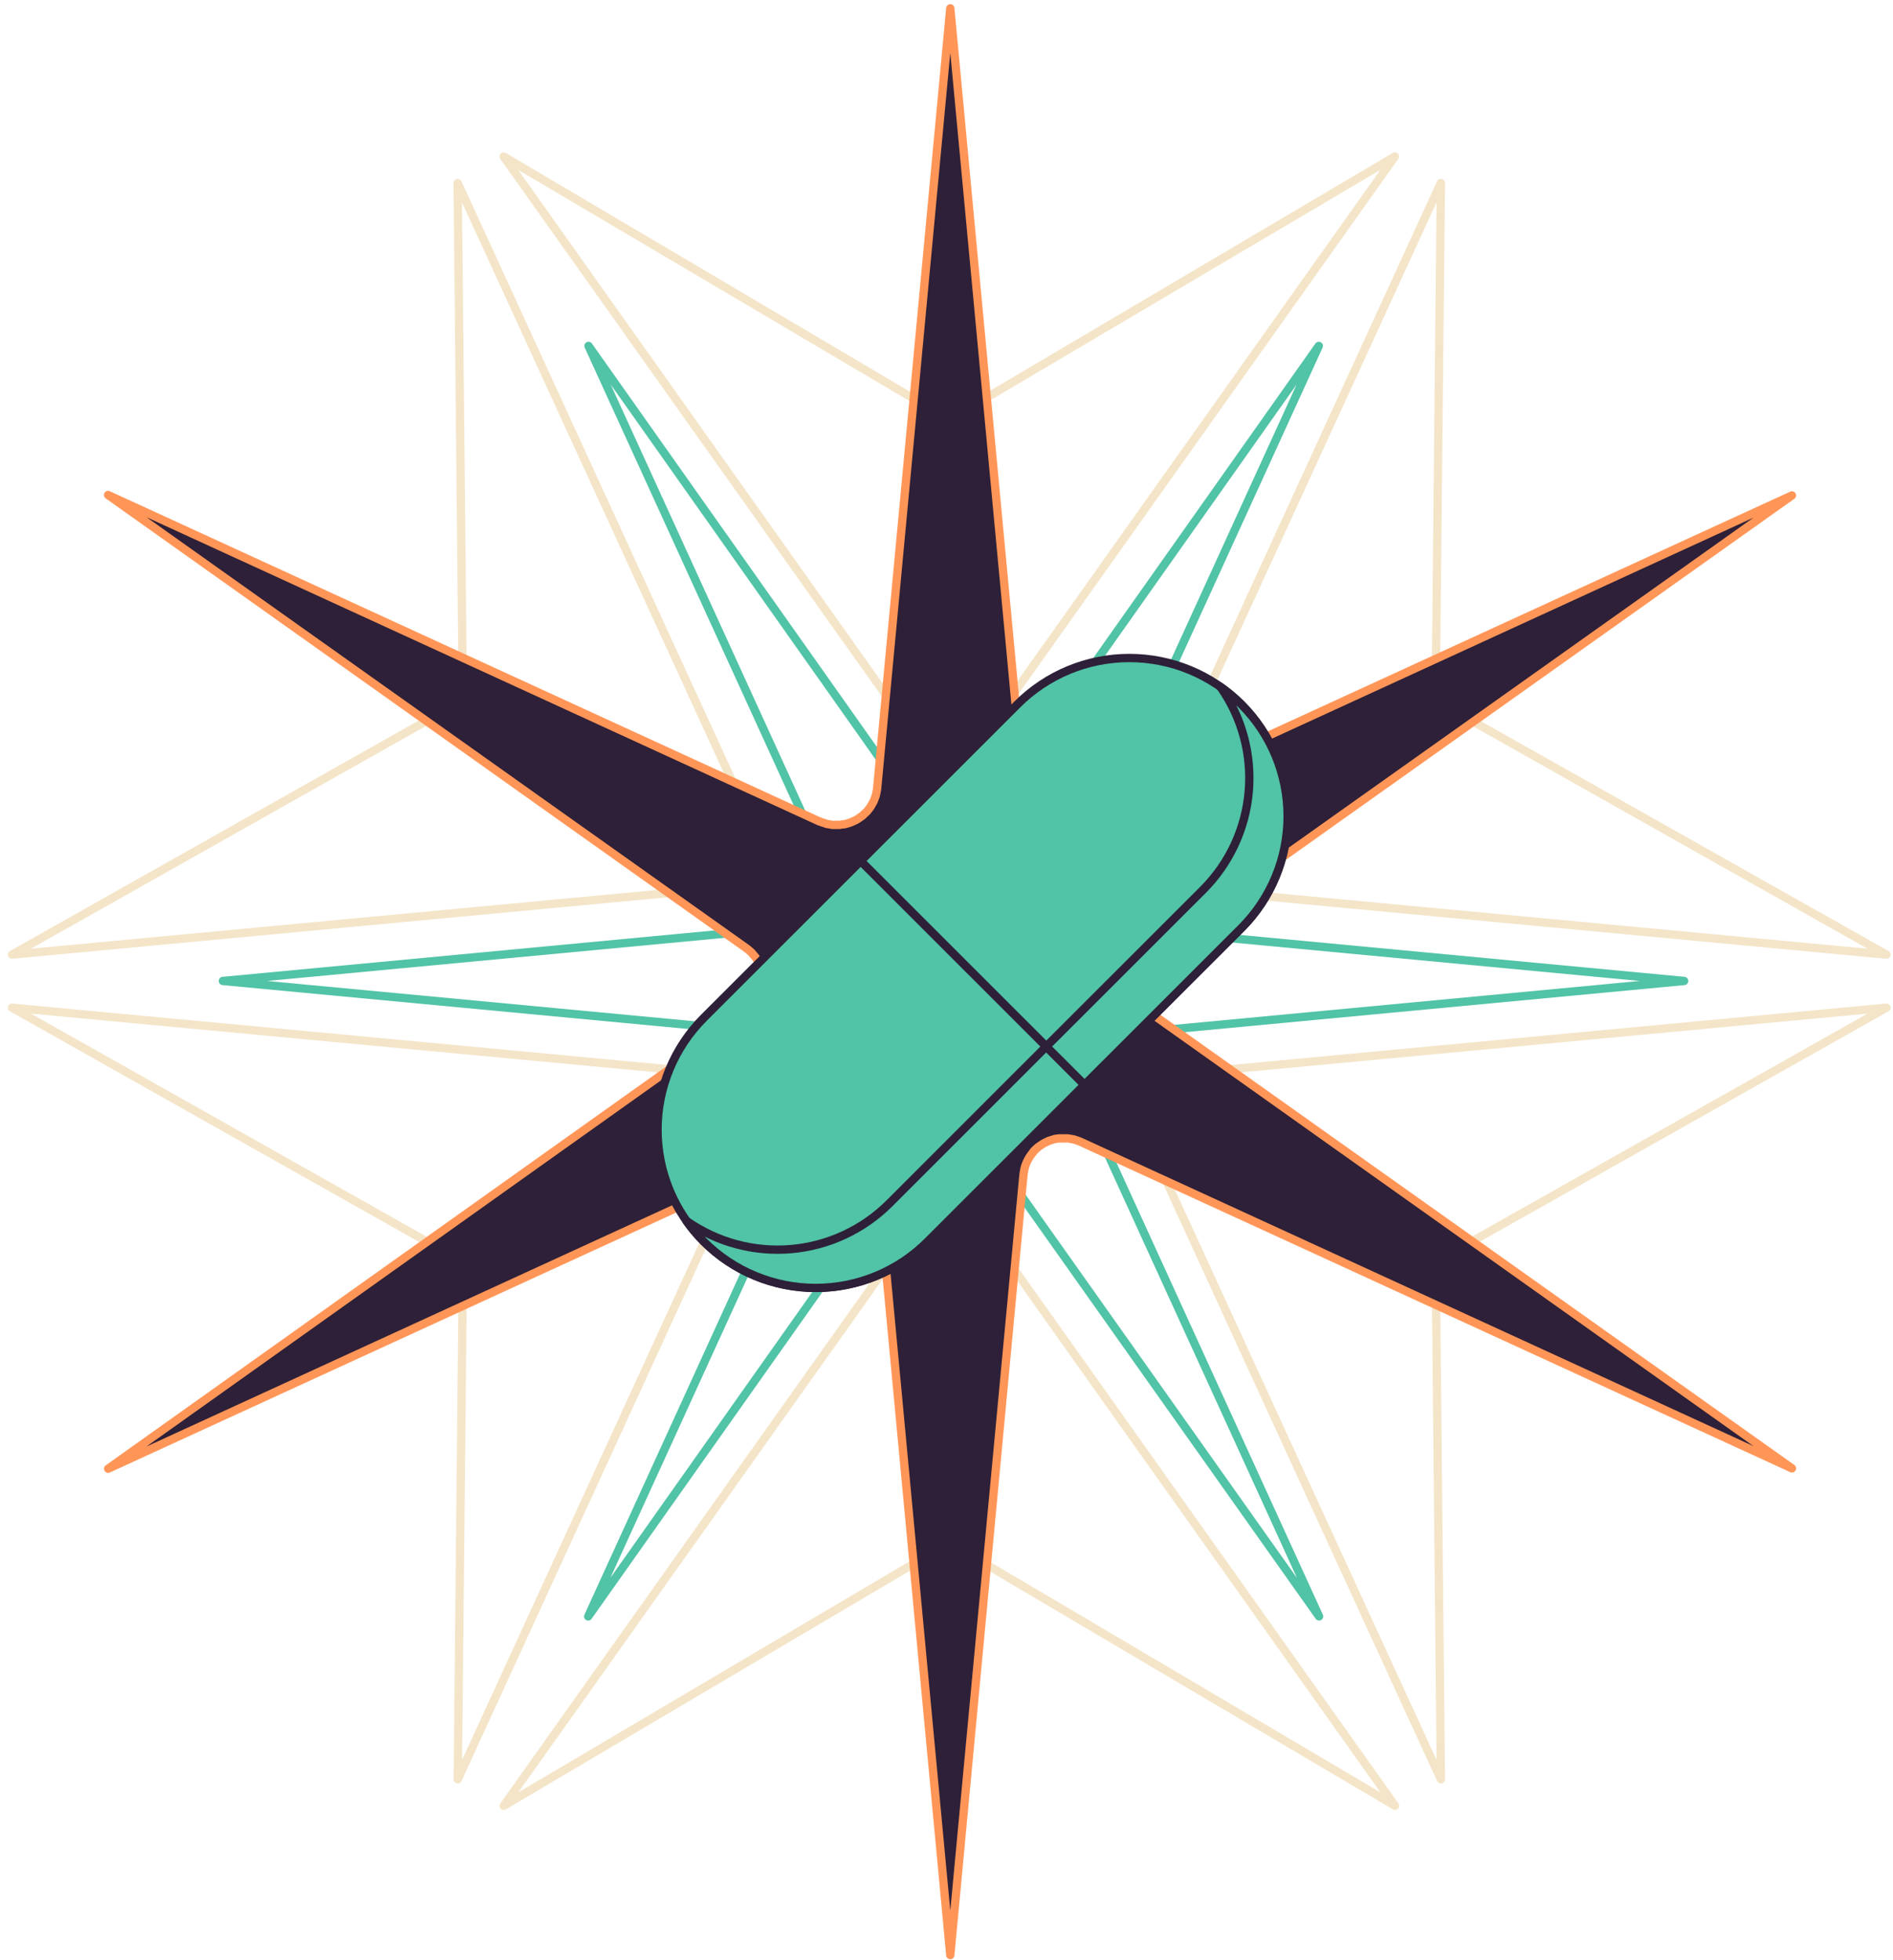 <svg width="228" height="236" viewBox="0 0 228 236" fill="none" xmlns="http://www.w3.org/2000/svg">
<path d="M114.342 141.859V185.765M114.342 141.859L168.023 217.459L114.342 185.765M114.342 141.859L60.668 217.459L114.342 185.765M93.789 106.296L55.747 84.344M93.789 106.296L1.444 114.959L55.747 84.344M93.789 106.296L55.119 22.034L55.747 84.344M114.33 94.446V50.54M114.33 94.446L60.656 18.84L114.33 50.54M114.33 94.446L168.011 18.84L114.33 50.54M134.872 106.296L172.913 84.344M134.872 106.296L173.542 22.034L172.913 84.344M134.872 106.296L227.216 114.959L172.913 84.344M134.872 130.003L172.913 151.956L227.216 121.346L134.872 130.003ZM134.872 130.003L172.919 151.956L173.542 214.265L134.872 130.003ZM93.801 130.003L55.759 151.956L55.131 214.265L93.801 130.003ZM1.444 121.346L55.747 151.956L93.789 130.003L1.444 121.346Z" stroke="#F4E5C9" stroke-linecap="round" stroke-linejoin="round"/>
<path d="M117.815 136.661C117.734 136.551 117.647 136.446 117.555 136.345C117.511 136.302 117.479 136.247 117.436 136.204C117.392 136.16 117.241 136.036 117.138 135.949L116.992 135.824C116.9 135.758 116.802 135.704 116.71 135.649C116.618 135.595 116.57 135.552 116.494 135.514L116.25 135.41C116.147 135.367 116.05 135.318 115.947 135.285L115.714 135.231C115.611 135.202 115.506 135.178 115.401 135.16C115.305 135.146 115.21 135.137 115.114 135.133C115.011 135.133 114.913 135.133 114.816 135.133C114.719 135.133 114.616 135.133 114.518 135.133C114.422 135.137 114.326 135.146 114.231 135.16C114.126 135.178 114.021 135.202 113.918 135.231L113.685 135.285L113.382 135.41L113.138 135.514L112.916 135.655C112.821 135.706 112.729 135.762 112.64 135.824C112.586 135.862 112.537 135.916 112.483 135.959C112.429 136.003 112.288 136.117 112.196 136.204L112.072 136.351C111.981 136.449 111.896 136.553 111.817 136.661L70.844 194.653L100.359 130.018V129.991C100.407 129.879 100.449 129.764 100.484 129.648C100.484 129.577 100.538 129.507 100.559 129.436C100.581 129.365 100.603 129.224 100.619 129.121C100.635 129.017 100.657 128.947 100.667 128.86C100.678 128.773 100.667 128.68 100.667 128.593C100.667 128.506 100.667 128.376 100.667 128.267C100.667 128.158 100.668 128.121 100.641 128.044C100.613 127.968 100.64 127.8 100.592 127.68C100.592 127.604 100.548 127.539 100.532 127.468C100.516 127.397 100.473 127.245 100.429 127.137C100.386 127.028 100.354 126.968 100.316 126.887C100.278 126.805 100.229 126.696 100.175 126.604C100.121 126.511 100.072 126.446 100.013 126.364C99.962 126.28 99.906 126.198 99.845 126.12C99.777 126.04 99.705 125.964 99.628 125.892C99.574 125.832 99.52 125.767 99.46 125.707C99.385 125.636 99.298 125.582 99.217 125.517C99.136 125.451 99.071 125.397 98.99 125.348C98.909 125.299 98.86 125.277 98.795 125.239C98.73 125.201 98.584 125.114 98.475 125.065L98.329 125.016C98.198 124.96 98.062 124.912 97.923 124.875C97.875 124.863 97.826 124.854 97.777 124.848C97.633 124.812 97.487 124.786 97.339 124.772L26.846 118.129L97.317 111.486C97.51 111.467 97.702 111.434 97.891 111.388H97.945C98.115 111.342 98.281 111.286 98.443 111.219L98.524 111.181C98.681 111.111 98.833 111.029 98.979 110.937L99.033 110.904C99.168 110.812 99.304 110.708 99.433 110.6L99.471 110.567C99.471 110.567 99.471 110.567 99.498 110.567C99.525 110.567 99.612 110.448 99.666 110.388C99.743 110.316 99.815 110.24 99.883 110.16C99.948 110.078 99.996 109.996 100.051 109.915C100.11 109.837 100.164 109.755 100.213 109.67C100.267 109.583 100.305 109.485 100.354 109.393C100.402 109.301 100.435 109.23 100.467 109.143C100.507 109.032 100.542 108.92 100.57 108.806C100.57 108.735 100.613 108.67 100.63 108.599C100.63 108.48 100.662 108.36 100.678 108.235C100.695 108.11 100.678 108.088 100.705 108.012C100.732 107.936 100.705 107.795 100.705 107.686C100.705 107.577 100.705 107.512 100.705 107.425C100.705 107.338 100.673 107.251 100.657 107.164C100.643 107.058 100.623 106.953 100.597 106.849C100.597 106.778 100.543 106.707 100.521 106.631C100.5 106.555 100.446 106.403 100.397 106.289L70.882 41.653L111.855 99.646L111.936 99.749C112.017 99.855 112.104 99.957 112.196 100.054L112.326 100.179C112.418 100.266 112.51 100.347 112.608 100.423L112.738 100.521C112.881 100.624 113.031 100.716 113.187 100.798H113.219C113.371 100.875 113.529 100.94 113.69 100.994H113.75H113.836C113.961 101.032 114.085 101.059 114.215 101.086L114.367 101.114C114.535 101.137 114.705 101.15 114.875 101.152C115.046 101.15 115.216 101.137 115.384 101.114L115.536 101.086C115.66 101.059 115.79 101.032 115.915 100.994H116.001H116.061C116.222 100.94 116.38 100.875 116.532 100.798C116.689 100.716 116.841 100.624 116.986 100.521L117.111 100.423C117.211 100.348 117.307 100.266 117.398 100.179L117.522 100.059C117.614 99.961 117.701 99.858 117.787 99.749L117.869 99.646L158.842 41.653L129.322 106.289C129.273 106.403 129.235 106.517 129.197 106.631C129.167 106.702 129.142 106.775 129.121 106.849C129.094 106.952 129.078 107.061 129.062 107.164C129.046 107.267 129.024 107.338 129.013 107.425C129.002 107.512 129.013 107.599 129.013 107.692C129.008 107.798 129.008 107.905 129.013 108.012C129.008 108.086 129.008 108.161 129.013 108.235C129.021 108.358 129.037 108.479 129.062 108.599C129.062 108.67 129.105 108.735 129.121 108.806C129.15 108.92 129.184 109.032 129.224 109.143C129.257 109.23 129.3 109.306 129.338 109.393C129.379 109.488 129.426 109.581 129.479 109.67C129.527 109.757 129.581 109.833 129.635 109.915C129.69 109.996 129.744 110.078 129.809 110.16C129.874 110.241 129.95 110.312 130.02 110.388C130.09 110.464 130.128 110.513 130.193 110.567H130.22L130.258 110.6C130.384 110.709 130.518 110.809 130.659 110.899L130.707 110.937C130.855 111.028 131.009 111.11 131.167 111.181L131.248 111.219C131.409 111.286 131.573 111.342 131.741 111.388H131.801C131.989 111.434 132.181 111.467 132.374 111.486L202.846 118.129L132.353 124.772C132.214 124.787 132.077 124.811 131.941 124.842C131.887 124.842 131.828 124.842 131.774 124.875C131.646 124.91 131.521 124.953 131.4 125.005C131.339 125.024 131.28 125.046 131.221 125.071C131.119 125.118 131.02 125.171 130.924 125.228C130.848 125.266 130.772 125.305 130.702 125.348C130.626 125.4 130.554 125.456 130.485 125.517C130.398 125.574 130.315 125.637 130.236 125.707C130.171 125.767 130.123 125.832 130.063 125.892C130.004 125.952 129.917 126.038 129.852 126.12C129.787 126.202 129.738 126.283 129.679 126.364C129.619 126.446 129.565 126.522 129.516 126.604C129.468 126.685 129.424 126.794 129.381 126.887C129.338 126.979 129.3 127.05 129.267 127.137C129.235 127.224 129.197 127.359 129.165 127.468C129.132 127.577 129.116 127.604 129.1 127.68C129.075 127.802 129.059 127.926 129.051 128.05C129.045 128.124 129.045 128.198 129.051 128.273C129.046 128.38 129.046 128.486 129.051 128.593C129.051 128.68 129.051 128.773 129.051 128.86C129.062 128.946 129.078 129.031 129.1 129.115C129.114 129.223 129.134 129.33 129.159 129.436C129.18 129.508 129.205 129.579 129.235 129.648C129.267 129.765 129.309 129.88 129.359 129.991C129.359 129.991 129.359 129.99 129.359 130.018L158.874 194.648L117.815 136.661Z" stroke="#51C3A6" stroke-linecap="round" stroke-linejoin="round"/>
<path d="M89.891 122.172C90.036 122.065 90.176 121.949 90.308 121.826C90.366 121.769 90.438 121.725 90.496 121.668C90.554 121.61 90.719 121.408 90.835 121.271L91 121.076C91.087 120.954 91.159 120.824 91.231 120.702C91.303 120.579 91.361 120.514 91.411 120.413L91.548 120.089C91.606 119.952 91.671 119.822 91.714 119.685L91.786 119.375C91.825 119.237 91.856 119.098 91.879 118.957C91.898 118.83 91.91 118.703 91.915 118.575C91.915 118.438 91.915 118.308 91.915 118.178C91.915 118.048 91.915 117.911 91.915 117.782C91.911 117.654 91.899 117.526 91.879 117.399C91.856 117.258 91.825 117.119 91.786 116.981L91.714 116.671L91.548 116.268L91.411 115.943L91.224 115.648C91.156 115.521 91.082 115.398 91 115.28C90.95 115.208 90.878 115.143 90.82 115.071C90.763 114.999 90.611 114.811 90.496 114.689L90.302 114.523C90.171 114.402 90.034 114.289 89.891 114.184L13.018 59.607L98.696 98.921L98.732 98.921C98.88 98.985 99.032 99.04 99.186 99.087C99.28 99.087 99.374 99.159 99.467 99.188C99.561 99.217 99.748 99.246 99.885 99.267C100.022 99.289 100.116 99.318 100.231 99.332C100.346 99.347 100.469 99.332 100.584 99.332C100.7 99.332 100.873 99.332 101.017 99.332C101.161 99.332 101.211 99.332 101.312 99.296C101.413 99.26 101.636 99.296 101.795 99.231C101.896 99.231 101.982 99.174 102.076 99.152C102.169 99.13 102.371 99.073 102.515 99.015C102.659 98.957 102.739 98.914 102.847 98.864C102.955 98.813 103.099 98.748 103.221 98.676C103.344 98.604 103.431 98.539 103.539 98.46C103.651 98.392 103.759 98.317 103.863 98.236C103.969 98.146 104.07 98.049 104.165 97.948C104.245 97.876 104.331 97.804 104.411 97.724C104.504 97.623 104.576 97.508 104.663 97.4C104.749 97.292 104.821 97.205 104.886 97.097C104.951 96.989 104.98 96.924 105.03 96.838C105.081 96.751 105.196 96.556 105.261 96.412L105.326 96.218C105.401 96.042 105.464 95.861 105.513 95.677C105.529 95.613 105.54 95.548 105.549 95.482C105.597 95.29 105.631 95.095 105.65 94.898L114.456 1L123.261 94.869C123.287 95.127 123.33 95.382 123.391 95.634L123.391 95.706C123.451 95.931 123.526 96.153 123.614 96.369L123.665 96.477C123.758 96.686 123.867 96.889 123.989 97.083L124.032 97.155C124.155 97.335 124.292 97.515 124.436 97.689L124.479 97.739C124.479 97.739 124.479 97.739 124.479 97.775C124.479 97.811 124.637 97.926 124.717 97.998C124.812 98.1 124.913 98.196 125.019 98.287C125.127 98.373 125.236 98.438 125.344 98.51C125.447 98.589 125.556 98.661 125.668 98.727C125.783 98.799 125.913 98.849 126.035 98.914C126.158 98.979 126.252 99.022 126.367 99.065C126.513 99.119 126.663 99.164 126.814 99.202C126.907 99.202 126.994 99.26 127.087 99.282C127.246 99.282 127.404 99.325 127.57 99.347C127.736 99.368 127.765 99.347 127.866 99.383C127.967 99.419 128.154 99.383 128.298 99.383C128.442 99.383 128.529 99.383 128.644 99.383C128.759 99.383 128.875 99.34 128.99 99.318C129.131 99.299 129.27 99.272 129.408 99.239C129.502 99.239 129.595 99.166 129.696 99.138C129.797 99.109 129.999 99.037 130.15 98.972L215.828 59.658L138.956 114.235L138.819 114.343C138.678 114.45 138.543 114.566 138.415 114.689L138.25 114.862C138.134 114.984 138.026 115.107 137.925 115.237L137.795 115.41C137.659 115.6 137.537 115.8 137.428 116.008L137.428 116.051C137.327 116.254 137.24 116.464 137.169 116.679L137.169 116.758L137.169 116.873C137.118 117.039 137.082 117.205 137.046 117.378L137.01 117.58C136.979 117.804 136.962 118.031 136.96 118.257C136.962 118.484 136.979 118.711 137.01 118.935L137.046 119.137C137.082 119.303 137.118 119.476 137.169 119.642L137.169 119.757L137.169 119.836C137.24 120.051 137.327 120.261 137.428 120.464C137.537 120.674 137.659 120.876 137.795 121.069L137.925 121.235C138.025 121.369 138.134 121.497 138.25 121.617L138.408 121.783C138.538 121.906 138.675 122.021 138.819 122.136L138.956 122.244L215.828 176.821L130.15 137.5C129.999 137.435 129.847 137.385 129.696 137.334C129.602 137.294 129.506 137.26 129.408 137.233C129.271 137.197 129.127 137.176 128.99 137.154C128.853 137.132 128.759 137.103 128.644 137.089C128.529 137.075 128.413 137.089 128.291 137.089C128.149 137.082 128.007 137.082 127.866 137.089C127.767 137.082 127.669 137.082 127.57 137.089C127.408 137.1 127.247 137.121 127.087 137.154C126.994 137.154 126.907 137.212 126.814 137.233C126.663 137.271 126.513 137.317 126.367 137.37C126.252 137.413 126.151 137.471 126.035 137.522C125.909 137.577 125.787 137.64 125.668 137.709C125.553 137.774 125.452 137.846 125.344 137.918C125.236 137.99 125.127 138.062 125.019 138.149C124.911 138.235 124.818 138.336 124.717 138.43C124.616 138.524 124.551 138.574 124.479 138.661L124.479 138.697L124.436 138.747C124.291 138.915 124.159 139.094 124.039 139.281L123.989 139.346C123.868 139.543 123.76 139.748 123.665 139.958L123.614 140.067C123.526 140.28 123.451 140.499 123.391 140.723L123.391 140.802C123.33 141.053 123.286 141.309 123.261 141.566L114.456 235.436L105.65 141.537C105.629 141.353 105.598 141.17 105.556 140.989C105.556 140.917 105.556 140.838 105.513 140.766C105.467 140.596 105.41 140.43 105.34 140.268C105.316 140.188 105.287 140.108 105.254 140.031C105.191 139.895 105.121 139.762 105.045 139.634C104.994 139.533 104.944 139.432 104.886 139.339C104.818 139.238 104.743 139.141 104.663 139.05C104.587 138.934 104.503 138.823 104.411 138.718C104.331 138.632 104.245 138.567 104.165 138.488C104.086 138.408 103.971 138.293 103.863 138.207C103.755 138.12 103.647 138.055 103.539 137.976C103.431 137.896 103.33 137.824 103.221 137.759C103.113 137.695 102.969 137.637 102.847 137.579C102.724 137.522 102.631 137.471 102.515 137.428C102.4 137.385 102.22 137.334 102.076 137.291C101.932 137.248 101.896 137.226 101.795 137.204C101.633 137.172 101.469 137.151 101.305 137.14C101.207 137.132 101.108 137.132 101.009 137.14C100.868 137.132 100.726 137.132 100.584 137.14C100.469 137.14 100.346 137.14 100.231 137.14C100.117 137.154 100.004 137.176 99.893 137.204C99.749 137.223 99.607 137.25 99.467 137.284C99.371 137.311 99.278 137.344 99.186 137.385C99.031 137.428 98.879 137.483 98.732 137.55C98.732 137.55 98.732 137.55 98.696 137.55L13.025 176.865L89.891 122.172Z" fill="#2D2038" stroke="#FF9658" stroke-linecap="round" stroke-linejoin="round"/>
<path d="M149.502 111.771C153.078 108.197 155.087 103.349 155.087 98.295C155.087 93.24 153.078 88.392 149.502 84.818C145.927 81.244 141.078 79.237 136.022 79.237C130.965 79.237 126.116 81.244 122.541 84.818L103.659 103.69L130.621 130.637L149.502 111.771Z" fill="#51C3A6" stroke="#2D2038" stroke-linecap="round" stroke-linejoin="round"/>
<path d="M103.66 103.689L84.778 122.561C81.203 126.135 79.194 130.981 79.194 136.035C79.194 141.089 81.203 145.935 84.778 149.509C88.353 153.082 93.203 155.09 98.259 155.09C103.315 155.09 108.164 153.082 111.74 149.509L130.621 130.637L103.66 103.689Z" fill="#51C3A6" stroke="#2D2038" stroke-linecap="round" stroke-linejoin="round"/>
<path d="M146.995 82.714C149.581 86.384 150.789 90.849 150.404 95.322C150.019 99.794 148.066 103.987 144.89 107.162L126.009 126.027L130.621 130.637L149.502 111.771C153.078 108.197 155.087 103.349 155.087 98.295C155.087 93.24 153.078 88.392 149.502 84.818C148.729 84.046 147.89 83.342 146.995 82.714Z" fill="#51C3A6" stroke="#2D2038" stroke-linecap="round" stroke-linejoin="round"/>
<path d="M126.01 126.027L107.134 144.899C103.958 148.077 99.761 150.032 95.283 150.418C90.806 150.804 86.336 149.596 82.662 147.009C83.29 147.903 83.994 148.741 84.767 149.515C88.342 153.088 93.191 155.096 98.248 155.096C103.304 155.096 108.153 153.088 111.728 149.515L130.61 130.643L125.998 126.033L126.01 126.027Z" fill="#51C3A6" stroke="#2D2038" stroke-linecap="round" stroke-linejoin="round"/>
</svg>
